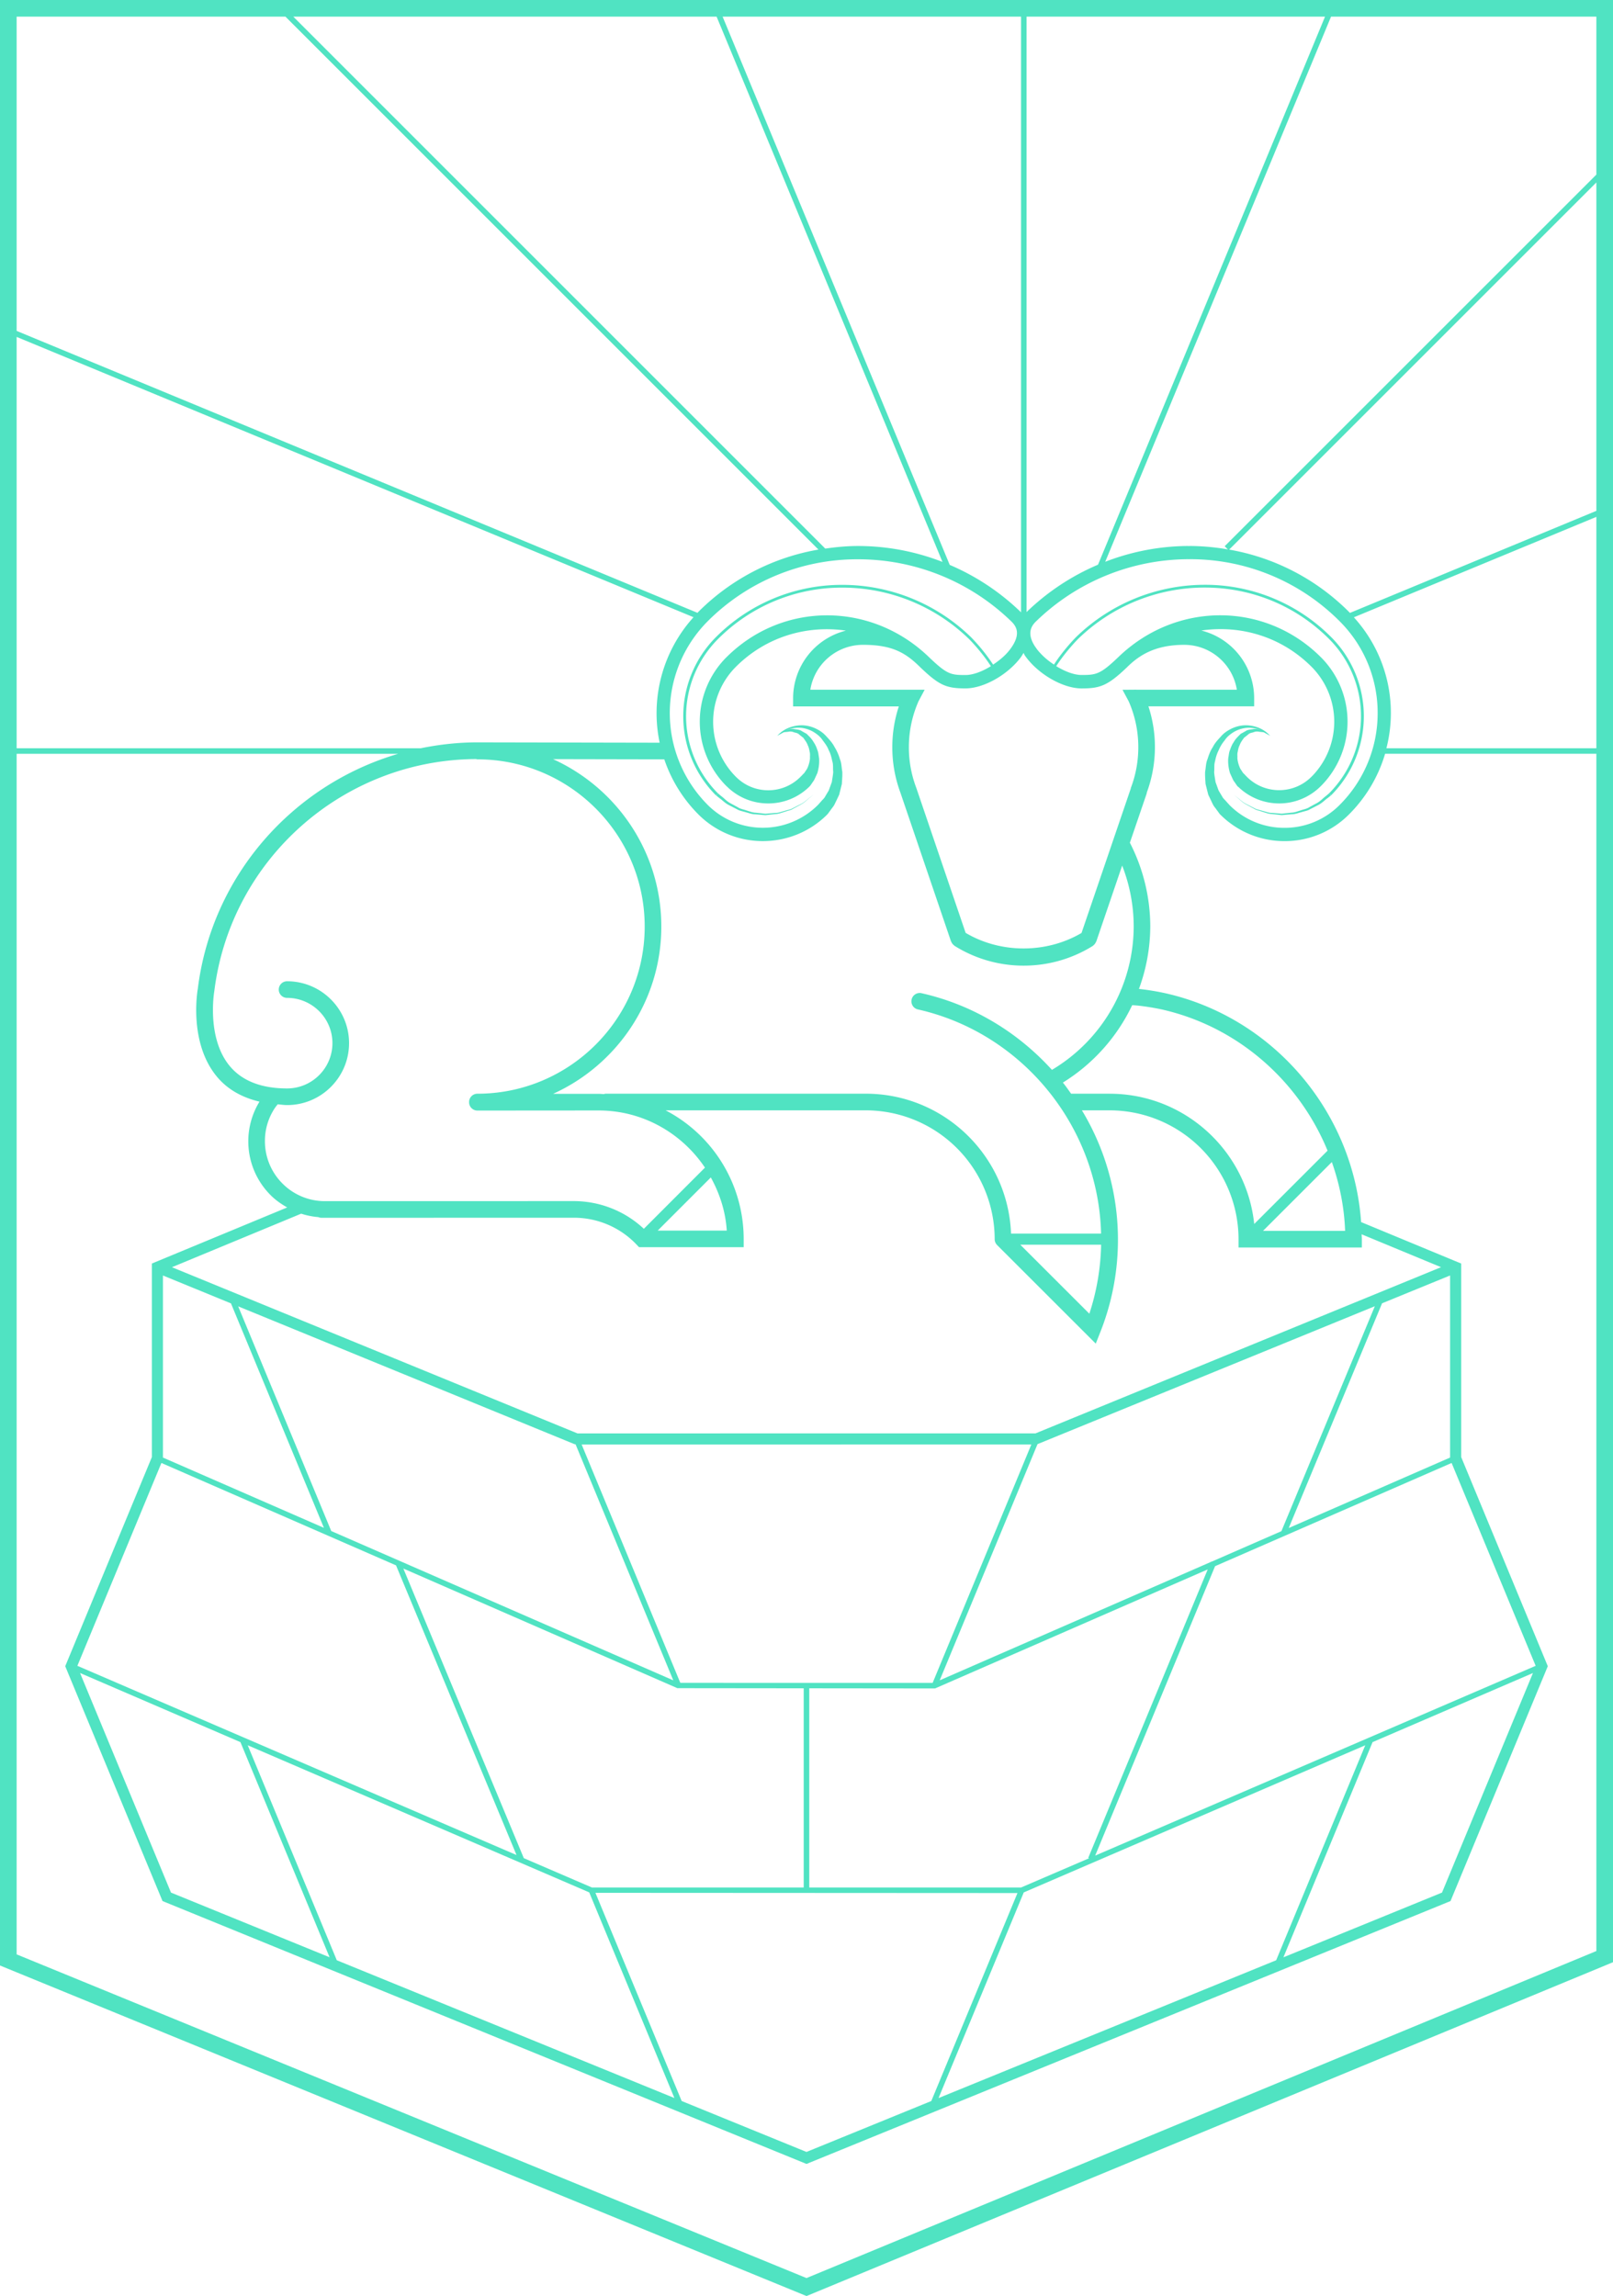 <svg xmlns="http://www.w3.org/2000/svg" width="72.75" height="103.569"><path fill="#50e3c2" d="M0 0v88.659l36.376 14.91L72.52 88.606l.23-.096V0H0zm60.415 36.315a3.485 3.485 0 0 1-2.481 1.027 3.483 3.483 0 0 1-2.48-1.027 27.492 27.492 0 0 1-.152-.169c-.047-.06-.143-.136-.178-.217a28.12 28.12 0 0 1-.163-.272l-.138-.381c-.02-.143-.053-.294-.062-.454.019-.157-.012-.331.043-.493a1.77 1.77 0 0 1 .162-.491 1.73 1.73 0 0 1 .273-.446c.09-.143.234-.262.368-.348.263-.17.597-.245.862-.208.159.014.289.053.4.098-.027-.007-.048-.015-.077-.024a.503.503 0 0 0-.298-.016c-.111.014-.24.025-.322.09l-.145.08c-.032.021-.033.009-.09.058l-.064.066c-.086.087-.174.18-.233.293-.075.104-.12.225-.163.345-.053.118-.053.247-.079.368-.021.248.019.48.077.677l.125.274c.04.088.074.117.104.165l.09.131c.009.013.02.027.031.038.005.005.014.003.019.008a2.648 2.648 0 0 0 3.725-.024l.001-.004.006-.002a4.114 4.114 0 0 0-.001-5.812h-.001c-2.52-2.519-6.531-2.521-9.135-.004-.811.776-.998.806-1.656.806h-.001c-.34 0-.755-.16-1.144-.399.438-.678.979-1.219.984-1.225a8.197 8.197 0 0 1 5.68-2.32h.031c2.125 0 4.116.823 5.611 2.319l.045-.044-.045.044a4.93 4.93 0 0 1 0 6.964l-.156.132c-.107.074-.234.23-.432.328-.098.053-.203.109-.313.17-.106.072-.245.09-.376.138-.134.037-.268.099-.416.102l-.443.048-.445-.037c-.15 0-.285-.058-.422-.091-.133-.044-.273-.06-.383-.13l-.325-.166c-.206-.097-.332-.246-.442-.318l-.162-.129s.059.048.159.133c.108.075.231.229.435.331l.324.175c.109.074.25.093.383.142.137.038.274.1.426.104l.453.049.453-.038c.152 0 .292-.059.432-.093.135-.045.277-.061.391-.133l.334-.171c.213-.102.336-.248.446-.321l.163-.129-.064-.079.072.072a5.057 5.057 0 0 0 0-7.141h-.001a8 8 0 0 0-5.7-2.355h-.031v.062-.062a8.327 8.327 0 0 0-5.767 2.355c-.006.006-.556.554-1 1.242a3.143 3.143 0 0 1-.75-.667l-.097-.136c-.4-.604-.172-.944.044-1.151h.001a9.909 9.909 0 0 1 6.857-2.798c.014.005.035 0 .053 0a9.502 9.502 0 0 1 6.772 2.795 5.827 5.827 0 0 1 1.718 4.146 5.843 5.843 0 0 1-1.72 4.15zm-9.162-5.205l-.625.005.281.525c.286.655.431 1.349.431 2.065 0 .631-.113 1.249-.335 1.833-.004.011-.003.022-.005.032l-.799 2.343-.006.018-1.416 4.153c-1.588.934-3.654.93-5.227-.005l-2.221-6.528c0-.002-.002-.003-.003-.005l-.001-.007a5.127 5.127 0 0 1-.335-1.833c0-.716.146-1.41.431-2.065l.281-.53h-5.156a2.406 2.406 0 0 1 2.373-2.025c1.35 0 1.943.373 2.613 1.04.824.782 1.141.926 2.01.926.813 0 1.88-.594 2.48-1.381.057-.076.096-.146.141-.218.022.037.029.071.055.108.568.827 1.705 1.492 2.56 1.492h.001c.828 0 1.166-.114 2.029-.934.514-.513 1.227-1.032 2.601-1.032 1.196 0 2.192.879 2.373 2.025h-4.531zm10.159 24.566l3.584 1.484-18.291 7.496-20.658.002-18.291-7.497 5.828-2.415c.249.081.506.133.771.155a.36.36 0 0 0 .146.03h.156l11.221-.002a3.89 3.89 0 0 1 2.835 1.214l.11.116h4.719v-.375a6.547 6.547 0 0 0-3.521-5.799h9.029a5.817 5.817 0 0 1 5.812 5.811c0 .104.043.197.11.265l4.449 4.447.21-.531a11.298 11.298 0 0 0-.834-9.992h1.248a5.82 5.82 0 0 1 5.816 5.811v.375h5.561v-.375c0-.073-.008-.146-.01-.22zm3.99 10.071l-7.277 3.178 4.209-10.136 3.068-1.255v8.213zm-7.607 3.32l-3.155 1.379-.021-.01-.009.021-12.227 5.338 4.412-10.654 15.213-6.22-4.213 10.146zM46.052 85.141H36.5v-8.986l5.673.006 12.298-5.369-5.389 13.012.04.016-3.07 1.321zm-19.354 0l-3.073-1.324-5.433-13.064 12.358 5.396 5.699.006v8.986h-9.551zm15.366-9.23l-11.38-.002-4.45-10.75 20.282-.002-4.452 10.754zM25.902 65.139l.058.012 4.407 10.645-15.427-6.735-4.197-10.135 15.159 6.213zm-15.485-6.347l4.192 10.125-7.26-3.17v-8.213l3.068 1.258zM7.28 65.991l10.582 4.619 5.434 13.066L3.49 75.141l3.79-9.15zm3.564 12.592l4.021 9.705-7.153-2.918-4.102-9.905 7.234 3.118zm4.346 9.839l-4.017-9.697 15.402 6.635 3.842 9.277-15.227-6.215zm15.555 6.35l-3.89-9.391 19.035.01-3.886 9.381-5.63 2.297-5.629-2.297zm15.429-9.41l15.402-6.637-4.018 9.697-15.228 6.217 3.844-9.277zm15.732-6.779l7.234-3.117-4.102 9.904-7.153 2.92 4.021-9.707zm-12.511 5.119l5.407-13.055 10.669-4.656 3.791 9.15-19.867 8.561zM12.424 49.941l.1-.128c.143.01.273.034.424.034 1.541 0 2.795-1.253 2.795-2.793s-1.254-2.792-2.795-2.792a.375.375 0 0 0 0 .75c1.128 0 2.045.916 2.045 2.042s-.917 2.043-2.045 2.043c-1.153 0-2.021-.337-2.578-1.001-1.062-1.266-.712-3.344-.705-3.384.736-5.951 5.807-10.442 11.805-10.473.021.004.041.013.062.013 4.16 0 7.545 3.383 7.545 7.541 0 4.159-3.385 7.542-7.545 7.542a.375.375 0 0 0-.375.375l.002.005-.002.006c0 .207.168.374.375.374h.001L27 50.091c2.002 0 3.755 1.03 4.795 2.578l-2.756 2.759a4.624 4.624 0 0 0-3.162-1.249l-11.221.002a2.69 2.69 0 0 1-1.915-.794 2.692 2.692 0 0 1-.792-1.916 2.658 2.658 0 0 1 .475-1.53zM.75 15.197l30.529 12.644a6.457 6.457 0 0 0-1.527 5.661l-8.22-.016h-.001c-.873 0-1.725.097-2.553.266H.75V15.197zm45.565 12.397s-.001 0 0 0c-.007.006-.009.013-.015.019V.75h13.462L49.523 25.472a10.587 10.587 0 0 0-3.208 2.122zm-.264.029l-.026-.029h-.001a10.579 10.579 0 0 0-3.189-2.113L32.591.75h13.46v26.873zm-3.543-2.276a10.496 10.496 0 0 0-3.756-.718h-.053c-.5 0-.991.047-1.477.117L13.228.75H32.32l10.188 24.597zm-3.809-.119h.049a9.914 9.914 0 0 1 6.86 2.798c.245.236.461.594-.062 1.279-.195.257-.467.482-.754.674a8.347 8.347 0 0 0-1.002-1.242 8.315 8.315 0 0 0-5.766-2.355v.062-.062h-.031a8.003 8.003 0 0 0-5.7 2.355h-.001a5.057 5.057 0 0 0 0 7.141l.078-.077-.068.083.162.129c.111.073.234.22.445.321l.334.171c.114.072.256.088.393.133.139.035.277.093.43.093l.454.038.452-.049c.152-.003.289-.066.426-.104.134-.049.273-.067.384-.142l.323-.175c.203-.103.327-.256.435-.331l.159-.133-.162.129c-.11.072-.236.221-.441.318-.102.051-.21.106-.325.166-.11.07-.251.085-.384.13-.136.034-.271.092-.422.091l-.444.037-.443-.048c-.148-.003-.282-.065-.417-.102-.131-.048-.27-.066-.375-.138l-.313-.17c-.197-.098-.325-.254-.431-.328l-.16-.133a4.93 4.93 0 0 1 .002-6.962l-.045-.044.045.044a7.874 7.874 0 0 1 5.611-2.319h.031a8.2 8.2 0 0 1 5.679 2.319c.006.006.549.547.986 1.225-.39.24-.807.399-1.146.399-.662 0-.831-.027-1.645-.806-2.603-2.517-6.615-2.515-9.135.004h-.002a4.114 4.114 0 0 0 0 5.811l.006.002c.001.001 0 .002.002.003.501.501 1.168.778 1.877.778s1.375-.276 1.877-.778c.003-.003.002-.009.004-.012.004-.005.012-.004.016-.01l.09-.131c.029-.048.063-.077.104-.165l.126-.274c.059-.197.097-.429.077-.677-.025-.121-.025-.25-.079-.368a1.305 1.305 0 0 0-.163-.346 1.284 1.284 0 0 0-.234-.292l-.063-.066c-.058-.049-.058-.037-.09-.059l-.144-.08c-.084-.065-.213-.077-.323-.091a.495.495 0 0 0-.298.016c-.029.009-.049.017-.076.024.112-.046.24-.084.399-.098.267-.038.599.038.862.208.135.086.279.205.369.347.105.14.213.279.273.446.086.154.125.324.16.491.056.162.025.335.045.493-.01.159-.043.312-.062.454l-.139.382-.162.272c-.035.081-.131.157-.178.217l-.15.168h-.001a3.514 3.514 0 0 1-4.964 0 5.871 5.871 0 0 1-.001-8.293 9.522 9.522 0 0 1 6.776-2.791zm-5.92 30.281h-3.115l2.396-2.397c.398.722.664 1.529.719 2.397zm13.239.637h3.645a10.6 10.6 0 0 1-.531 3.112l-3.114-3.112zm10.947-.625l3.104-3.104c.347.985.559 2.027.598 3.104h-3.702zm-.397-.31c-.345-3.297-3.135-5.876-6.523-5.876h-1.736c-.12-.17-.24-.341-.37-.503a8.286 8.286 0 0 0 3.125-3.49c.333.01.921.104 1.309.186 3.447.768 6.211 3.228 7.503 6.376l-3.308 3.307zm-9.123-6.952c-1.537-1.696-3.574-2.944-5.908-3.464a.376.376 0 0 0-.163.732c4.727 1.053 8.171 5.285 8.287 10.118H45.6c-.133-3.501-3.016-6.311-6.551-6.311h-11.73c-.03 0-.058.011-.086.018-.078-.003-.154-.012-.232-.012l-2.057.001c2.875-1.303 4.883-4.193 4.883-7.549 0-3.356-2.01-6.247-4.886-7.55l5.02.01a6.426 6.426 0 0 0 1.54 2.486 4.098 4.098 0 0 0 2.906 1.202c1.052 0 2.104-.4 2.905-1.201.004-.004.002-.01.006-.014s.011-.004.015-.009l.152-.207c.047-.074.111-.127.17-.256.059-.121.123-.256.193-.404l.121-.484c.01-.176.029-.362.021-.551-.037-.187-.029-.388-.109-.572a2.077 2.077 0 0 0-.24-.543c-.09-.18-.225-.326-.355-.467a1.419 1.419 0 0 0-.447-.345 1.542 1.542 0 0 0-.513-.16 1.499 1.499 0 0 0-.468.019c-.582.114-.809.478-.816.453l.139-.077.156-.085c.063-.02.145-.019.225-.03a.396.396 0 0 1 .248.026c.084.025.17.028.254.115l.129.102c.014.012.064.047.046.04l.044.065c.061.085.12.171.152.271.048.092.065.194.084.292.027.096.006.198.014.289a1.391 1.391 0 0 1-.135.477l-.096.143c-.018.041-.082.092-.11.126l-.089.091-.002.001c-.387.388-.902.602-1.451.602s-1.064-.214-1.453-.602c-.001-.001-.004 0-.005-.002l-.001-.003a3.512 3.512 0 0 1 0-4.963c1.359-1.358 3.195-1.888 4.96-1.631a3.148 3.148 0 0 0-2.38 3.043v.375h4.768a5.892 5.892 0 0 0-.294 1.845c0 .716.128 1.416.379 2.082l.001.006 2.268 6.667c.002.008.011.012.014.02a.352.352 0 0 0 .113.15c.007.006.012.014.019.019.004.003.005.007.009.009a5.86 5.86 0 0 0 3.124.896 5.887 5.887 0 0 0 3.116-.89c.004-.003.006-.007.01-.009.008-.006.014-.014.021-.02a.374.374 0 0 0 .111-.149c.003-.008.012-.011.014-.02l1.168-3.426c.342.873.52 1.81.52 2.753a7.546 7.546 0 0 1-3.687 6.462zm13.394-20.661a10.062 10.062 0 0 0-5.401-2.807L72 8.229v14.814l-11.115 4.604c-.017-.015-.03-.033-.046-.049zm.223.247L72 23.315v10.437h-9.47a6.406 6.406 0 0 0-1.468-5.907zM72 7.876L55.236 24.639l.145.144a10.324 10.324 0 0 0-1.738-.155c-.014 0-.026.005-.039.006-.006 0-.01-.006-.015-.006h-.001a10.488 10.488 0 0 0-3.74.713L60.033.75H72v7.126zM12.874.75l24.04 24.04a10.06 10.06 0 0 0-5.415 2.808c-.015.015-.026.031-.041.045L.75 14.926V.75h12.124zm23.501 102.008L.75 88.157V34.002h17.209c-4.751 1.394-8.405 5.493-9.037 10.598-.018.1-.418 2.438.869 3.975.476.568 1.125.93 1.912 1.118a3.43 3.43 0 0 0 .508 4.223c.222.223.477.397.742.549l-6.103 2.53v8.73l-3.908 9.434L7.33 85.752 36.375 97.61l28.949-11.818.097-.039 4.388-10.594-3.906-9.434V56.995l-4.514-1.87c-.344-4.962-3.957-9.238-8.857-10.329a11.107 11.107 0 0 0-1.163-.188 8.256 8.256 0 0 0 .511-2.815 8.296 8.296 0 0 0-.92-3.78l.758-2.22c.005-.015.002-.031.006-.046a5.91 5.91 0 0 0 .072-3.887h4.769v-.375a3.148 3.148 0 0 0-2.38-3.043c1.767-.259 3.605.272 4.965 1.632h.001a3.515 3.515 0 0 1 .001 4.963c-.002.001-.001.002-.002.003-.002.001-.004 0-.005.002-.802.802-2.106.8-2.906 0h-.001l-.088-.092c-.029-.034-.094-.086-.111-.126l-.095-.143a1.437 1.437 0 0 1-.136-.477c.009-.091-.014-.193.016-.289.018-.098.035-.2.083-.292a1 1 0 0 1 .151-.271l.045-.065c-.02.009.032-.027.045-.039l.13-.102c.083-.086.17-.089.253-.114a.402.402 0 0 1 .25-.026c.08.012.16.011.225.03l.154.085.14.077c-.008.025-.233-.339-.815-.453a1.538 1.538 0 0 0-.469-.019 1.54 1.54 0 0 0-.512.161c-.165.085-.32.192-.447.345-.133.142-.268.288-.355.467-.114.167-.18.354-.24.543-.08.185-.072.385-.109.572-.008.189.01.375.021.551.043.172.083.334.122.484l.193.404c.059.128.123.182.17.256.098.131.152.207.152.207a.22.22 0 0 0 .02.023l.006.003a4.08 4.08 0 0 0 2.9 1.199 4.077 4.077 0 0 0 2.905-1.204A6.435 6.435 0 0 0 62.471 34H72v54.006l-35.625 14.752z"/></svg>
